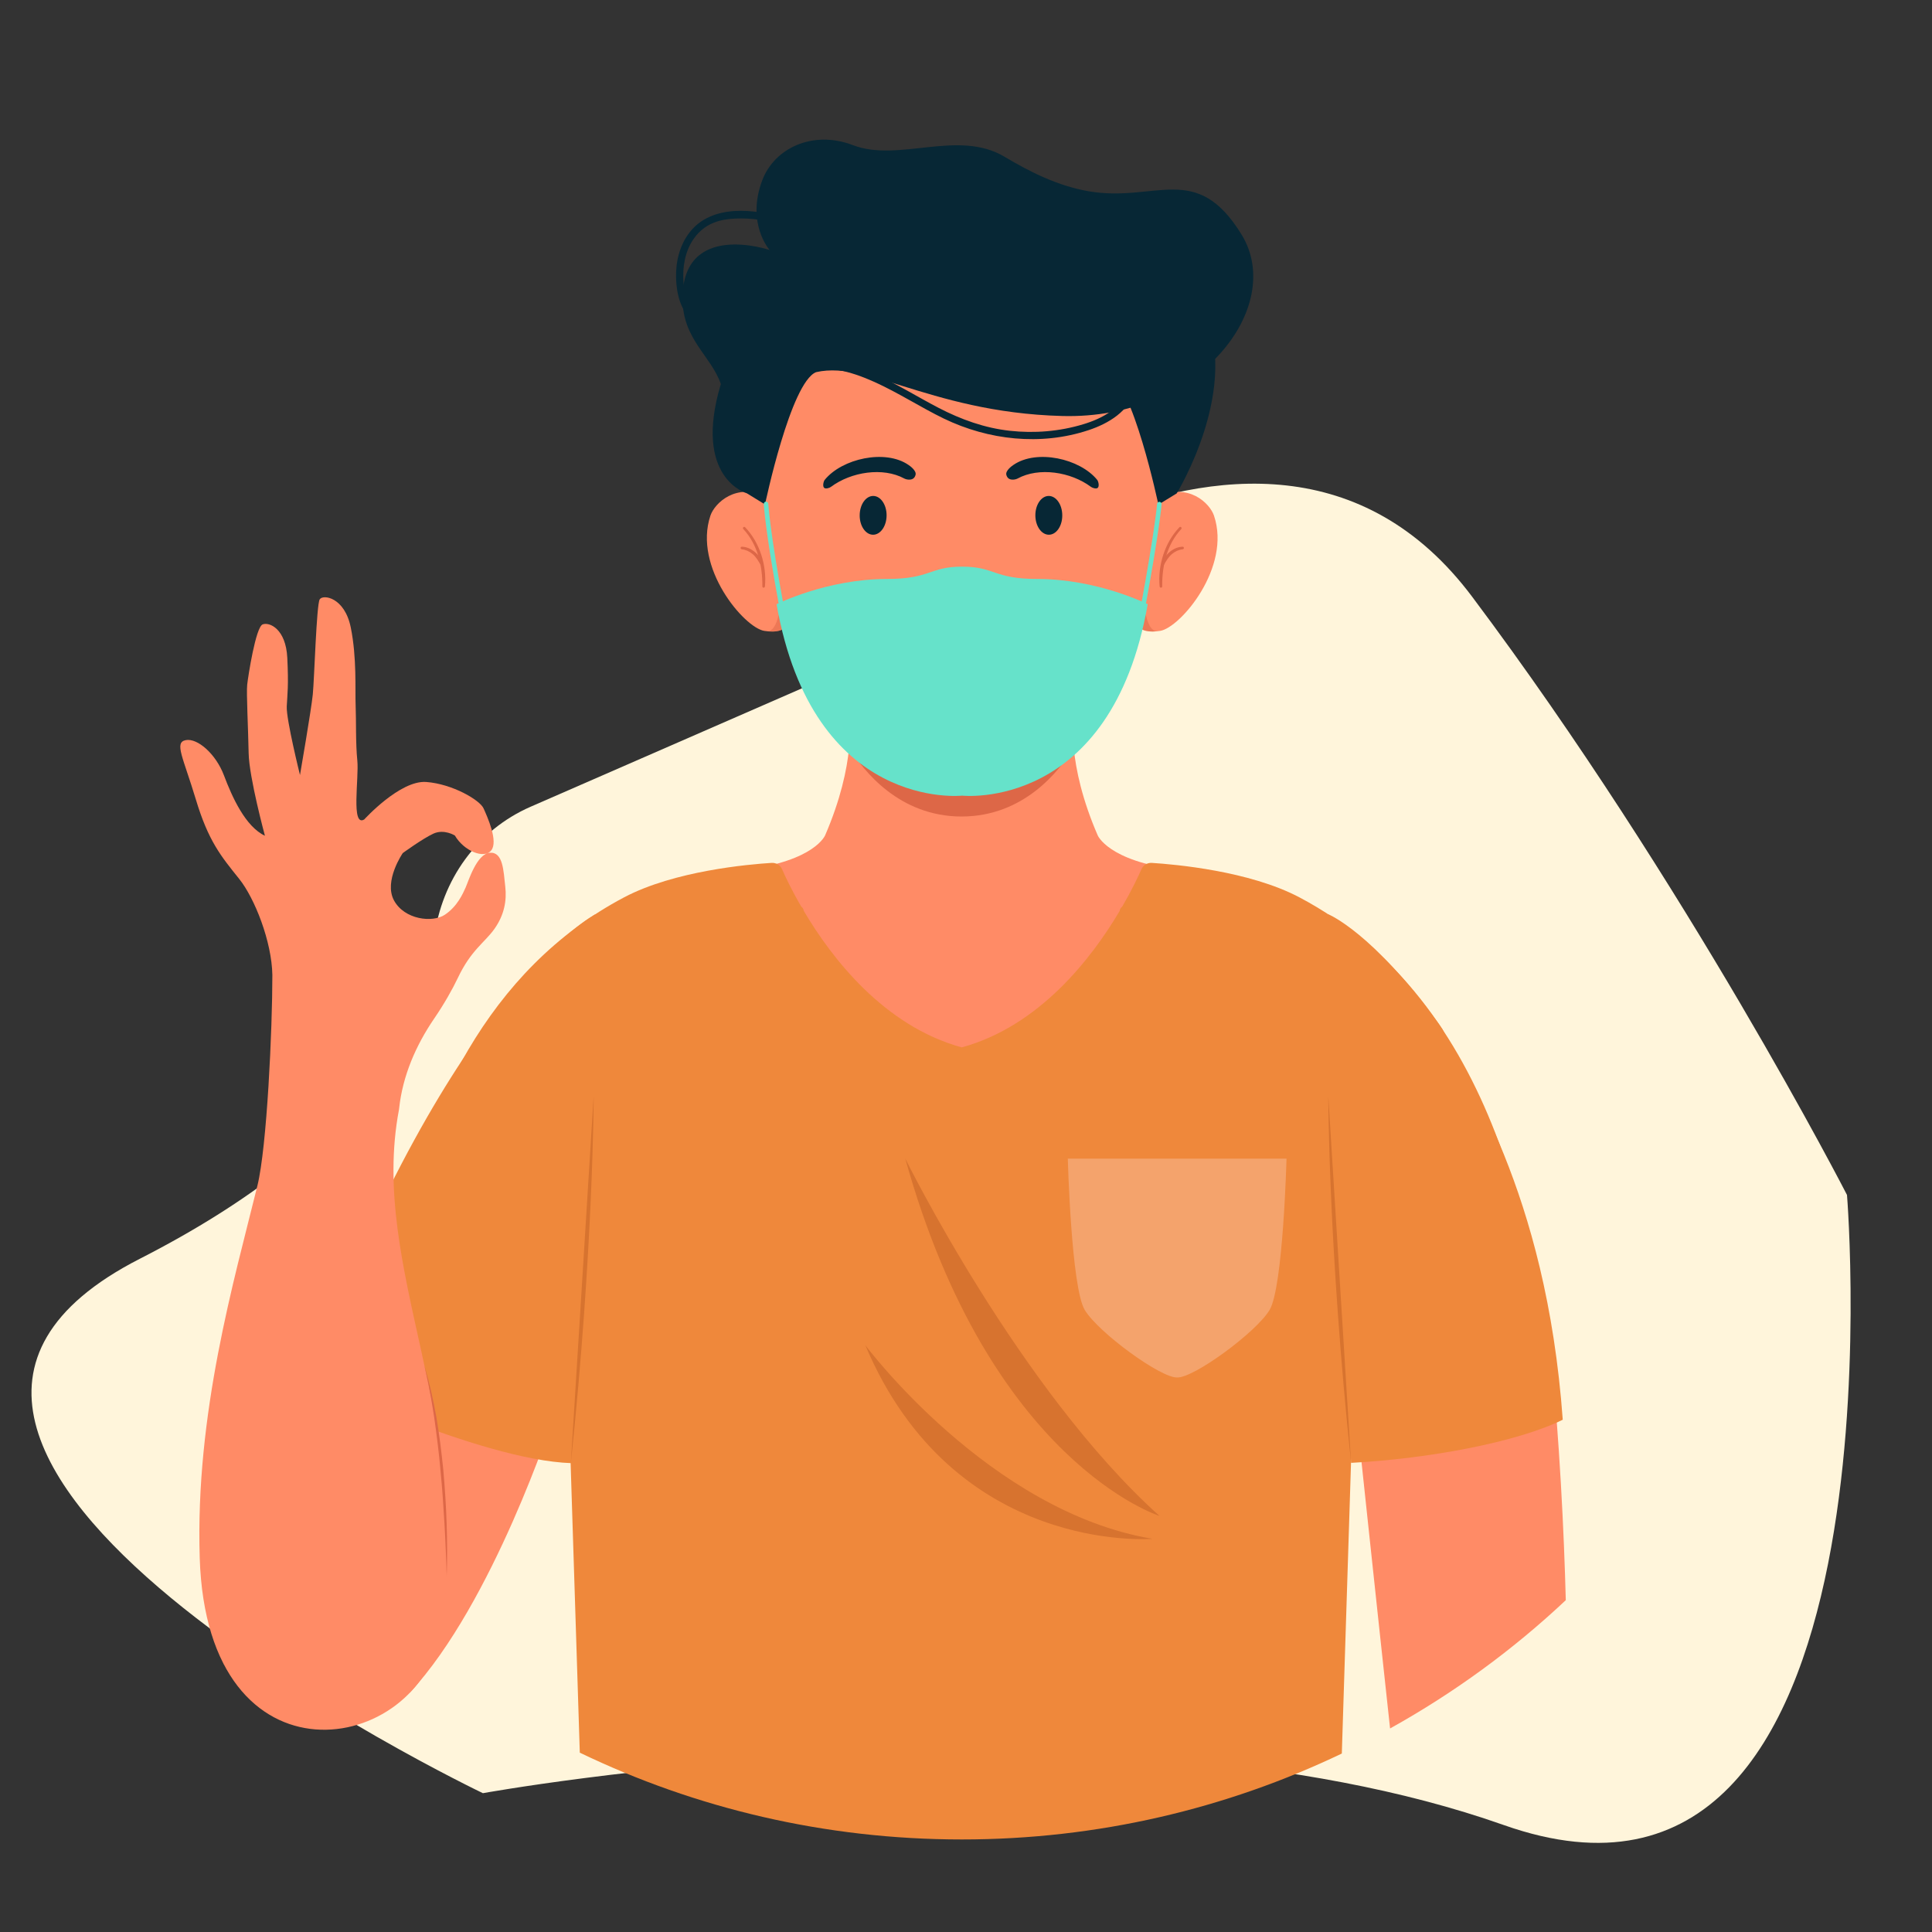 <?xml version="1.0" encoding="utf-8"?>
<!-- Generator: Adobe Illustrator 24.0.2, SVG Export Plug-In . SVG Version: 6.00 Build 0)  -->
<svg version="1.1" xmlns="http://www.w3.org/2000/svg" xmlns:xlink="http://www.w3.org/1999/xlink" x="0px" y="0px"
	 viewBox="0 0 400 400" style="enable-background:new 0 0 400 400;" xml:space="preserve">
<rect x="0" y="0" width="400" height="400" fill="#333333" stroke="none"/>
<g id="Capa_1" style="display:none;">
	<path style="display:inline;fill:#FFF5DB;" d="M188.36,99.78c0,0,81.19-78.37,125.93-14.25s77.88,133.59,77.88,133.59
		s13.26,172.77-71.25,140.71s-212.1-7.12-212.1-7.12S-40.3,276.12,37.58,233.37c47.14-25.87,59.07-53.7,61.14-71.64
		c1.49-12.89,8.94-24.09,20.01-29.28L188.36,99.78z"/>
	<g style="display:inline;">
		<path style="fill:#1C2026;" d="M214.94,14.87c36.09-0.92,61.14,33.87,68.2,65.94c2.46,11.19,3.35,23.25,3.34,34.68
			c0,28.4-11.72,51.18-30.26,71.09c-14.44,15.5-33.81,13.66-52.99,17.35c-7.91,1.52-21.38,5.39-28.08-0.78
			c-6.33-5.82-4.52-15.34-4.51-23.3c0.02-17.09-5.47-33.98-9.78-50.45c-4.41-16.81-8.21-36.07-3.51-53.53
			c5.9-21.91,15.02-45.46,36.74-55.95C200.82,16.68,207.9,15.05,214.94,14.87z"/>
		<g>
			<g>
				<path style="fill:#1C2026;" d="M172.41,42.82c-5.28,11.42-8.68,24.6-8.68,37.07c0,23.82,9.97,55.18,34.51,67.19
					c12.1,5.92,18.5,6.62,30.89,2.32c10.46-3.63,22.99-9.54,32.44-16.47c28.06-20.6,31.8-56.21,23.68-78
					c-5.61-15.06-22.14-35.53-40.42-37.76C212.48,13.22,187.77,9.63,172.41,42.82z"/>
			</g>
			<g>
				<path style="fill:#F6B5A0;" d="M276.65,92.97c0.14,8.98-4.85,19.17-12.94,22.9c-10.96,5.07-15.19-4.99-15.19-14.83
					c-0.01-7.93,3.47-21.59,12.46-24.42C269.45,73.96,276.54,85.6,276.65,92.97z"/>
			</g>
			<g>
				<rect x="205.15" y="113.97" style="fill:#F6B5A0;" width="53.8" height="66.9"/>
			</g>
			<g>
				<path style="fill:#F1927C;" d="M242.53,151c5.4-11.33,8.61-22.79,7.7-37.04l-45.1,0.03l0.05,58.15
					C219.34,169.96,236.78,163.07,242.53,151z"/>
			</g>
			<g>
				<path style="fill:#F6B5A0;" d="M185.84,243.6l-9.74,24.01l-7.48,18.44c0,0.01-0.01,0.02-0.01,0.04l-5.43,13.37l-0.01,0.01
					l-5.45,13.45l-7.43,18.31l-6.55,16.16v0.01l-0.13,0.32c-6.28,7.97-12.78,10.35-18.75,9.85c-0.69-0.05-1.36-0.13-2.02-0.27
					c-0.01,0-0.01-0.01-0.01-0.01c-0.16-0.01-0.32-0.05-0.48-0.09c0.05-0.05,0.11-0.09,0.16-0.12l0.01-0.01
					c-7.63-5.34-14.79-11.3-21.42-17.81c-0.09-11.74,0.55-22.01,1.72-31.14c1.77-13.91,4.77-25.2,8.29-35.13l0.01-0.01
					c5.3-14.98,11.79-26.86,17.08-39.91c0,0,9.89-28.84,26.11-39.3c0.65-0.43,1.32-0.82,1.99-1.17c0.67-0.37,1.37-0.7,2.07-0.98
					c1.05-0.44,2.13-0.81,3.22-1.05l0.05-0.01l0.05-0.01l0.07-0.02c1.15-0.27,2.32-0.43,3.52-0.46c1.65-0.07,3.34,0.07,5.07,0.49
					c0.03,0,0.04,0.01,0.06,0.01c0.05,0.01,0.1,0.02,0.15,0.04c0,0,5.88,2.04,10.64,10.14v0.01c0.98,1.64,1.89,3.53,2.71,5.72v0.01
					C186.93,214.47,188.53,226.29,185.84,243.6z"/>
			</g>
			<g>
				<path style="fill:#F6B5A0;" d="M332.24,210.25l-13.59,47.83l-0.21,0.74l-1.59,5.57v0.01l-0.74,2.63l-1.57,5.5l-28.06,98.77
					l-0.93,3.26l-0.03,0.06c-20.19,8.46-42.34,13.12-65.6,13.12c-21.28,0-41.62-3.91-60.39-11.05l-1.65-57.55c0.01,0,0.01,0,0-0.01
					l-0.17-6.22l-0.16-5.5l-0.5-17.43l-0.37-12.84l-1.41-49.09l-0.28-9.81v-0.01l-0.18-6.35v-0.01l-0.51-18.11l-0.01-0.4l2-0.77
					l2.1-0.81l3.19-1.22l0.05-0.01l0.05-0.01l0.07-0.02l1.54-0.61c0.01-0.01,0.02-0.01,0.02-0.01l2.49-0.95v-0.01l4.59-1.76
					l0.04-0.01l15.75-6.06h0.01l9.47-3.64l0.28-0.11l2.37-0.91l6.72-2.59h0.11l30.04-0.07l23.72-0.05l0.04,0.02l4.71,2.33l1.05,0.53
					l16.52,8.24l19.2,9.57l23.5,11.71L332.24,210.25z"/>
			</g>
			<g>
				<path style="fill:#F6B5A0;" d="M254.15,117.4c-5.14,12.94-12.16,23.58-24.35,31.08c-11.92,7.34-24.25,11.09-35.77,1.6
					c-9.16-7.56-15.1-18.58-18.44-29.7c-7.69-25.58-1.86-61,14.4-81.63c17.85-22.66,52.36-17.63,65.72,7.61
					C266.59,66.92,262.46,96.5,254.15,117.4z"/>
			</g>
			<g>
				<g>
					<path style="fill:#F1927C;" d="M263.45,107.95c-0.68,0-1.3-0.45-1.49-1.13c-2.76-9.85-0.64-19.17,5.03-22.17
						c0.75-0.4,1.69-0.11,2.09,0.65c0.4,0.76,0.11,1.69-0.65,2.09c-4.25,2.25-5.78,10.42-3.49,18.6c0.23,0.83-0.25,1.68-1.07,1.91
						C263.73,107.92,263.59,107.95,263.45,107.95z"/>
				</g>
				<g>
					<path style="fill:#F1927C;" d="M271.64,95.4c-0.2,0-0.41-0.04-0.61-0.13c-2.36-1-5.45-1.57-7.05-0.57
						c-0.72,0.45-1.68,0.24-2.13-0.49c-0.46-0.72-0.23-1.68,0.49-2.13c3.42-2.14,8.45-0.28,9.91,0.35c0.79,0.33,1.15,1.24,0.81,2.03
						C272.82,95.05,272.25,95.4,271.64,95.4z"/>
				</g>
			</g>
			<g>
				<path style="fill:#EF883B;" d="M336.25,231.35c-1.2,3.8-3.62,7.82-5.8,11.89c-0.23,6.77-2.04,14.13-4.22,21.48
					c-0.79,2.74-1.66,5.48-2.51,8.18c-0.35,1.6-0.74,3.19-1.17,4.81v0.01c-0.44,1.64-0.9,3.31-1.39,5.07
					c-0.18,0.62-0.35,1.26-0.54,1.91c-0.63,2.19-1.31,4.51-2.03,7.08c-3.68,13.03-4.85,30.01-11,42.27l-10.37,35.13
					c-2.77,1.42-5.59,2.76-8.45,4.03c-1.05,0.47-2.11,0.93-3.18,1.38c-0.02,0-0.04,0.01-0.06,0.03
					c-20.19,8.46-42.34,13.12-65.6,13.12c-21.28,0-41.62-3.91-60.39-11.05c-1.89-0.72-3.76-1.48-5.63-2.26l-3.23-38.59l-0.39-4.62
					l-1-12.07v-0.01l-0.68-8.2v-0.01l-0.27-3.14l-0.34-4.08c-0.23-0.64-0.47-1.27-0.7-1.88c-4.66-12.44-9.68-20.84-11.48-34.34
					c-0.26-1.91-0.13-4.19,0.26-6.75v-0.01c0.09-0.56,0.2-1.14,0.32-1.73c0.01-0.07,0.04-0.13,0.06-0.21
					c1.26-6.48,4.05-14.35,7.14-21.85c0.01-0.03,0.03-0.05,0.03-0.06c1.6-3.91,3.28-7.72,4.83-11.18c0.87-1.92,1.7-3.73,2.46-5.39
					c0.8-1.74,1.52-3.3,2.13-4.66l1.8-3.76v-0.01l5.13-10.71l5.33-11.12l0.27-0.58l0.27-0.54v-0.01l0.68-1.43l3.89-1.36l0.06-0.01
					l15.92-5.54l9.21-3.2c0,0,0.04,0.02,0.1,0.06c0.06,0.04,0.13,0.09,0.24,0.15c2.4,1.42,17.21,9.51,38.74,7.29
					c5.55-0.56,11.45-1.81,17.81-4.04h0.09c2.1-0.73,4.24-1.56,6.42-2.53c1.21-0.54,2.42-1.1,3.65-1.71
					c0.34-0.17,0.69-0.34,1.04-0.53c0.15-0.07,0.31-0.15,0.46-0.23c0.28,0.12,0.58,0.24,0.88,0.38c4.63,1.99,11.17,4.68,18.14,7.54
					c7.33,2.99,15.15,6.17,21.73,8.9h0.01c0.01,0,0.03,0.01,0.04,0.01c3.73,1.55,7.05,2.96,9.67,4.09
					c7.29,3.18,11.9,4.01,18.92,7.72c1.63,0.86,2.81,2.16,3.63,3.76h0.01C340.33,214.4,338.26,224.94,336.25,231.35z"/>
			</g>
			<g>
				<g>
					<path style="fill:#21263D;" d="M192.53,87.27c-0.16,2.85-1.68,5.08-3.39,4.98c-1.71-0.1-2.96-2.48-2.8-5.33
						c0.16-2.85,1.68-5.07,3.38-4.98C191.45,82.04,192.7,84.42,192.53,87.27z"/>
				</g>
				<g>
					<path style="fill:#21263D;" d="M229.54,89.38c-0.16,2.85-1.68,5.07-3.39,4.97c-1.71-0.1-2.96-2.48-2.8-5.33
						c0.16-2.84,1.68-5.07,3.38-4.98C228.45,84.15,229.71,86.54,229.54,89.38z"/>
				</g>
				<g>
					<path style="fill:#F1927C;" d="M203.68,111.75c-0.07,0-0.14,0-0.21-0.01c-4.33-0.58-7.76-2.41-9.42-5
						c-0.89-1.39-1.16-2.89-0.75-4.21c0.21-0.67,1-1.82,4.04-6.03c2.01-2.79,5.27-7.3,6.02-8.85l-5.25-9.71
						c-0.41-0.75-0.13-1.69,0.63-2.1c0.74-0.4,1.69-0.13,2.1,0.63l5.54,10.24c0.06,0.1,0.1,0.21,0.13,0.31
						c0.34,1.2-0.23,2.39-6.65,11.28c-1.5,2.08-3.37,4.68-3.62,5.22c-0.1,0.35,0.04,0.94,0.43,1.54c0.43,0.67,2.22,2.92,7.22,3.59
						c0.85,0.11,1.44,0.89,1.33,1.74C205.1,111.19,204.44,111.75,203.68,111.75z"/>
				</g>
				<g>
					<path style="fill:#1C2026;" d="M227.1,78.02c3.16,0.08,7.04,1.32,9.73,2.3c-0.01-6.58-13.64-6.85-17.03-6.58
						c-1.63,0.13-3.14,0.79-2.19,4.51C218.1,80.14,221.12,77.87,227.1,78.02z"/>
				</g>
				<g>
					<path style="fill:#1C2026;" d="M190.07,75.9c-3.15-0.28-7.15,0.51-9.93,1.17c0.76-6.53,14.32-5.25,17.67-4.6
						c1.61,0.32,3.03,1.14,1.67,4.74C198.77,79.04,196.03,76.44,190.07,75.9z"/>
				</g>
				<g>
					<path style="fill:#F1927C;" d="M234.83,101.86c-0.12,2.02-3.92,3.45-8.5,3.19c-4.58-0.26-8.19-2.11-8.08-4.14
						c0.11-2.02,3.92-3.45,8.5-3.19C231.33,97.98,234.95,99.83,234.83,101.86z"/>
				</g>
				<g>
					<path style="fill:#F1927C;" d="M193.97,99.53c-0.12,2.02-3.92,3.45-8.5,3.19c-4.58-0.26-8.19-2.11-8.08-4.13
						c0.12-2.03,3.92-3.45,8.5-3.19C190.46,95.65,194.09,97.5,193.97,99.53z"/>
				</g>
			</g>
			<g>
				<path style="fill:#1C2026;" d="M240.59,51.32c0,0,0.9,10.81,2.32,19.31c1.11,0.83,11.04,17.18,12.22,17.89
					c0.35,0.21,3.26-0.74,3.26-0.74c0.46-4.59,3.53-8.54,8.96-8.76c3.91-0.15,7.19,4.81,8.24,9c0.25-4.14,0.69-9.41,0.73-13.83
					c0.04-4.19-0.21-8.69-0.74-12.99c-1.23-10.01-2.04-15.5-6.84-24.89c-5.16-10.1-13.21-17.92-24.6-20.75
					c-13.74-3.42-36.19-6.17-47.83,2.3c-5.97,4.34-14.81,14.54-12.11,27.28C184.21,45.14,205.45,33.3,240.59,51.32z"/>
			</g>
			<g>
				<path style="fill:#F6B5A0;" d="M388.85,235.89c-2.19,20.91-8.19,40.68-17.27,58.62c-16.39-10.26-33.24-21.01-45.35-29.78
					c-2.7-1.94-5.16-3.8-7.33-5.52c-0.16-0.13-0.31-0.26-0.45-0.38c-1.25-1-2.39-1.97-3.42-2.87c-2.62-2.31-4.5-4.31-5.46-5.91
					c-14.46-26.26,5.1-40.85,14.38-43.92c1.98-0.65,3.48-0.78,4.11-0.39c2.48,0.47,5.55,1.31,9.09,2.53h0.01
					C349.96,212.65,368.97,221.94,388.85,235.89z"/>
			</g>
			<g>
				<path style="fill:#EF883B;" d="M388.94,235.07c-0.03,0.28-0.05,0.55-0.09,0.82c-2.19,20.91-8.19,40.68-17.27,58.62
					c-1.32,2.6-2.7,5.17-4.16,7.7c-0.29,0.5-0.57,1.01-0.88,1.52c-2.68-1.44-5.32-2.9-7.92-4.35
					c-14.04-7.86-26.86-15.76-36.07-21.64v-0.01c-0.83-0.53-1.64-1.04-2.41-1.54c-0.39-0.24-0.77-0.49-1.14-0.73v-0.01
					c-1.65-1.05-3.14-2.03-4.46-2.9c-4.14-2.71-6.51-4.34-6.51-4.34c-1.3-1.36-2.52-2.71-3.65-4.07
					c-25.8-30.87-9.69-60.96-3.93-69.72c1.07-1.65,1.8-2.54,1.8-2.54c0.88,0.26,1.76,0.51,2.64,0.8h0.01c0.01,0,0.03,0.01,0.04,0.01
					C331.97,201.02,363.41,218.74,388.94,235.07z"/>
			</g>
			<g>
				<path style="fill:#EF883B;" d="M329.52,347.69c-0.53,0.44-1.05,0.88-1.57,1.31c-9.45,7.78-19.74,14.57-30.72,20.19
					c-2.77,1.42-5.59,2.76-8.45,4.03c-1.05,0.47-2.11,0.93-3.18,1.38c-0.02,0-0.04,0.01-0.06,0.03
					c-20.19,8.46-42.34,13.12-65.6,13.12c-21.28,0-41.62-3.91-60.39-11.05c-1.89-0.72-3.76-1.48-5.63-2.26
					c-4.66-1.97-9.22-4.14-13.65-6.5c1.44-9.31,3.09-15.59,3.09-15.59l0.21-2.65c0,0-0.01,0,0-0.01l0.18-2.28v-0.01l1.78-22.91
					l0.63-7.85c0-0.01,0-0.01,0-0.01l0.66-8.46l0.49-6.33l0.09-1c0-0.01,0-0.01,0-0.01l1.43-18.33c2.57-1.91,5.19-3.68,7.88-5.33
					c2.09-1.28,4.22-2.49,6.38-3.62c3.09-1.65,6.23-3.13,9.43-4.48c1.19-0.5,2.38-0.99,3.59-1.44c4.11-1.6,8.28-2.99,12.51-4.18
					c43.65-12.34,92.17-4.57,115.76,0.7c5.27,1.18,9.29,2.24,11.73,2.91c0.54,0.15,0.99,0.27,1.36,0.38c0.9,0.26,1.37,0.4,1.37,0.4
					c0.45,2.8,0.89,5.59,1.31,8.36c0.34,2.22,0.69,4.44,1.02,6.62C324.92,308.13,327.76,331.84,329.52,347.69z"/>
			</g>
			<g>
				<path style="fill:none;" d="M224.77,187.28c-10.26,0-19.51-2.72-28.14-8.26c-0.72-0.46-0.92-1.42-0.46-2.14
					c0.46-0.72,1.42-0.93,2.14-0.47c9.82,6.31,20.06,8.69,32.22,7.49l1.94-0.18c8.52-0.81,22.78-2.17,28.05-7.13
					c0.62-0.59,1.6-0.55,2.18,0.07c0.59,0.62,0.55,1.6-0.07,2.19c-6.04,5.68-20.38,7.04-29.87,7.95l-1.93,0.19
					C228.77,187.18,226.75,187.28,224.77,187.28z"/>
			</g>
			<g>
				<path style="fill:none;" d="M330.86,346.54c-0.45,0.38-0.89,0.76-1.34,1.15c-0.53,0.44-1.05,0.88-1.57,1.31
					c-1.71-22.63-3.94-43.67-7.32-64.29c-0.51-3.09-1.05-6.18-1.61-9.26v-0.01c-0.49-2.68-1-5.35-1.54-8.02c-0.21-1-0.4-2-0.61-3.01
					c-0.59-2.82-1.2-5.63-1.83-8.46c-0.47-2.02-0.93-4.03-1.42-6.05c-0.2-0.83,0.32-1.67,1.14-1.87c0.83-0.18,1.66,0.32,1.87,1.15
					c0.72,2.97,1.39,5.94,2.04,8.9c0.1,0.38,0.17,0.76,0.25,1.12c1.36,6.17,2.57,12.33,3.65,18.51v0.01
					C326.5,299.85,328.98,322.31,330.86,346.54z"/>
			</g>
			<g>
				<path style="fill:#EF883B;" d="M203.78,241.95l-15.16,21.48l-22.61,32.03l-2.82,4l-0.01,0.01l-5.61,7.96l-8.27,11.72v0.01
					l-3.76,5.32l-8.33,11.8l-14.66,20.79c-7.63-5.34-14.79-11.3-21.42-17.81c-3.69-3.61-7.21-7.38-10.56-11.32
					c-2.67-3.12-5.21-6.33-7.64-9.64l-3.37-4.77c24.49-85.16,52.16-104.72,52.16-104.72c7.77-10.17,18.07-15.19,26.59-17.68
					c1.77-0.51,3.46-0.92,5.02-1.23c0.01-0.01,0.02-0.01,0.02-0.01c0.77-0.16,1.52-0.29,2.22-0.42c1.87-0.31,3.51-0.49,4.84-0.6
					h0.04c2.33-0.2,3.73-0.16,3.73-0.16c3.31,0.56,6.27,1.42,8.91,2.51c7.39,3.07,12.33,8.02,15.58,13.66
					C207.81,220.71,203.78,241.95,203.78,241.95z"/>
			</g>
			<g>
				<path style="fill:none;" d="M147.27,308.23c-0.75,0-1.41-0.55-1.53-1.31c-0.71-4.63-3.06-9.92-5.54-15.51
					c-4.04-9.09-8.23-18.49-5.73-26.38c4.13-13.07,10.34-31.9,14.43-43.8c0.28-0.81,1.14-1.23,1.96-0.96
					c0.81,0.28,1.23,1.16,0.96,1.96c-4.08,11.87-10.28,30.67-14.41,43.72c-2.14,6.78,1.79,15.63,5.6,24.2
					c2.58,5.79,5.01,11.26,5.78,16.3c0.13,0.85-0.45,1.63-1.29,1.76C147.42,308.23,147.34,308.23,147.27,308.23z"/>
			</g>
			<g>
				<path style="fill:none;" d="M361.02,298.2c2.16,1.46,4.3,2.8,6.4,4.01c-0.29,0.5-0.57,1.01-0.88,1.52
					c-0.22,0.38-0.45,0.77-0.67,1.15c-2.16-1.24-4.35-2.6-6.57-4.11c-0.48-0.32-0.72-0.86-0.67-1.39c0.01-0.26,0.1-0.53,0.26-0.76
					C359.36,297.9,360.32,297.72,361.02,298.2z"/>
			</g>
			<g>
				<path style="fill:none;" d="M286.49,371.3c0.77,0.67,1.53,1.32,2.28,1.92c-1.05,0.47-2.11,0.93-3.18,1.38
					c-0.01-0.01-0.02-0.01-0.04-0.04c-4.43-3.69-8.89-8.38-13.02-12.73c-2.75-2.87-5.34-5.6-7.66-7.76
					c-7.76-7.26-13.62-14.77-19.83-22.74c-2.37-3.04-4.78-6.12-7.33-9.25c-0.54-0.66-0.44-1.63,0.22-2.16
					c0.66-0.55,1.63-0.45,2.17,0.21c2.57,3.14,4.99,6.24,7.37,9.3c6.13,7.87,11.93,15.3,19.51,22.39c2.4,2.22,5.01,4.98,7.79,7.89
					C278.52,363.64,282.54,367.87,286.49,371.3z"/>
			</g>
			<g>
				<path style="fill:none;" d="M255.61,372.56c-0.74,0-1.39-0.54-1.52-1.29c-0.69-4.08-1.11-8.2-1.27-12.26
					c-0.03-0.86,0.63-1.57,1.49-1.61c0.98,0.08,1.57,0.63,1.6,1.49c0.15,3.93,0.56,7.92,1.23,11.87c0.14,0.84-0.42,1.64-1.26,1.78
					C255.78,372.55,255.69,372.56,255.61,372.56z"/>
			</g>
			<g>
				<g>
					<g>
						<path style="fill:#21263D;" d="M200.83,134.07c-8.44-4.46-5.44-23.49,4.24-14.53C210.23,124.32,211.56,139.74,200.83,134.07z"
							/>
					</g>
					<g>
						<path style="fill:#E6475B;" d="M206.83,121.82c3.54,6.08,3.36,17.2-6,12.25c-0.69-0.36-1.26-0.84-1.8-1.37
							C199.85,127.95,202.27,123.75,206.83,121.82z"/>
					</g>
				</g>
				<g>
					<path style="fill:#BAD7E9;" d="M186.43,128.53c0,0-13.37-2.79-12.3,2.35C174.13,130.89,175.36,135.96,186.43,128.53z"/>
				</g>
				<g>
					<path style="fill:#BAD7E9;" d="M177.38,137.8c0,0-13.62,0.96-11.2,5.62C166.18,143.42,168.75,147.96,177.38,137.8z"/>
				</g>
				<g>
					<path style="fill:#BAD7E9;" d="M191.01,136.82c0,0-13.09,3.91-9.71,7.92C181.3,144.74,184.8,148.61,191.01,136.82z"/>
				</g>
			</g>
		</g>
		<g>
			<g>
				<path style="fill:#F5AD93;" d="M178.92,212.38c0,0-0.26,2.63-1.18,7.72c-1.71,9.53-5.73,27.7-14.66,53.43
					c-1.8,5.18-3.79,10.67-6.01,16.46c-2.52,6.59-5.33,13.58-8.46,20.93v0.01c-0.81,1.87-1.61,3.75-2.46,5.67c0,0,0,0,0,0.01
					c-2.75,6.29-5.72,12.84-8.96,19.65c-2.6,5.51-5.37,11.19-8.31,17.04c-1.06,1.65-2.44,3.06-4.02,4.25
					c-0.25,0.21-0.52,0.4-0.77,0.59l-1.73-0.95c0.05-0.05,0.11-0.09,0.16-0.12l0.01-0.01c-7.63-5.34-14.79-11.3-21.42-17.81
					c-3.69-3.61-7.21-7.38-10.56-11.32c1.23-4.51,2.63-7.33,2.63-7.33c3.36-4.28,6.58-8.44,9.65-12.49
					c13.48-17.76,24.23-33.34,32.74-46.58c0,0,0-0.01,0.01-0.01c0.17-0.27,0.33-0.52,0.5-0.78v-0.01c2.22-3.46,4.29-6.77,6.2-9.9
					c5.46-8.94,9.74-16.56,13.01-22.77c2.81-5.3,4.89-9.59,6.38-12.81c0.13-0.28,0.26-0.55,0.38-0.82c1.91-4.19,2.7-6.34,2.7-6.34
					l11.95,3.62L178.92,212.38z"/>
			</g>
			<g>
				<g>
					<path style="fill:#F5AD93;" d="M156.11,175.92c0.7-5.13,4.43-9.84,9.97-10.77c6.92-1.22,18.76-7.47,22.03-3.35
						c4.53,5.7-4.2,23.77-5.29,30.58c-0.77,4.78-2.9,17.4-7.24,20.36c-7.59,5.16-14.43,5.3-14.65-2.31
						C160.67,200.66,155.62,179.48,156.11,175.92z"/>
				</g>
				<g>
					<path style="fill:#F29676;" d="M185.9,165.53c-4.38,1.19-11.89,3.58-15.93,6.31c-0.33,0.41-0.67,0.81-0.92,1.24
						c-2.38,4.04,1.34,9.56,1.42,13.86c0.13,6.52-2.08,15.43,2.3,20.88c1.18,1.47,2.58,2.65,4.06,3.74
						c3.52-4.25,5.33-14.88,6.01-19.18c0.85-5.33,6.35-17.53,6.55-25.32C188.15,167.63,187.25,165.17,185.9,165.53z"/>
				</g>
				<g>
					<path style="fill:#21263D;" d="M176.04,169.15c-0.33,0-0.63-0.22-0.72-0.55c-0.11-0.4,0.12-0.81,0.52-0.92l7.91-2.19
						c0.4-0.11,0.81,0.12,0.92,0.52c0.11,0.4-0.12,0.81-0.52,0.92l-7.91,2.19C176.18,169.14,176.11,169.15,176.04,169.15z"/>
				</g>
			</g>
			<g>
				<path style="fill:#D7732F;" d="M175.26,232.78c2.95,6.48,0.77,14.83,0.77,14.83c-0.97,7.48-2.15,14.63-3.52,21.43
					c-1.18,5.93-2.49,11.6-3.89,17c0,0.01-0.01,0.02-0.01,0.04c-0.84,3.21-1.71,6.34-2.6,9.37c-2.56,8.66-5.32,16.57-8.11,23.68
					v0.01c-2.41,6.17-4.85,11.73-7.21,16.69c-2.53,5.33-4.95,9.95-7.12,13.83v0.01c-5.01,8.92-8.7,13.97-9.36,14.86
					c-3.45-2.02-6.82-4.16-10.11-6.4l-1.73-0.95c0.05-0.05,0.11-0.09,0.16-0.12l0.01-0.01c-7.63-5.34-14.79-11.3-21.42-17.81
					c-3.69-3.61-7.21-7.38-10.56-11.32c-2.67-3.12-5.21-6.33-7.64-9.64c7.18-15.41,14.94-27.91,28.21-45.31l0.01-0.01
					c8.05-10.56,18.11-22.9,31.3-38.8c1.59-2.64,2.98-4.69,4.2-6.28c0.66-0.87,1.27-1.59,1.82-2.2c1.32-1.44,2.35-2.26,3.12-2.73
					c1.21-0.72,1.78-0.57,1.78-0.57l1.66-4.14v-0.01l2.48-6.18c1.27,1.25,2.7,2.31,4.18,3.2c6.11,3.69,13.3,4.62,16.07,4.85
					c0.76,0.05,1.18,0.06,1.18,0.06L175.26,232.78z"/>
			</g>
		</g>
		<path style="fill:#1C2026;" d="M244.57,81.2c2.87,21.47-0.63,42.93-4.02,64.12c-1.53,9.52-4.43,18.77-5.33,28.4
			c-0.68,7.21-2.2,23.93,6.28,27.46c10.95,4.56,23.54-7.13,32.39-12.2c10.76-6.17,22.33-11.6,30.29-21.48
			c14.91-18.5,8.4-43.83,1.84-63.85c-6.38-19.46-9.21-41.75-20.3-59.26c-5.35-8.46-14.41-17.62-23.97-21.33
			c-12.73-4.93-37.77-8.82-37.71,10.89c0.03,9.89,9.98,16.64,14.03,24.77C241.5,65.61,243.51,73.27,244.57,81.2z"/>
	</g>
</g>
<g id="Capa_2" style="display:none;">
	<path style="display:inline;fill:#FFF5DB;" d="M204.37,114.91c-7.07-0.51-14.19-0.01-21.11,1.55
		c-35.19,7.93-143.29,38.31-172.53,117.44c-1.51,4.08-2.97,7.98-4.38,11.71c-16.66,43.93,12.05,91.93,58.63,98.03
		c68.54,8.98,151.59,17.1,176.91,7.89c29.67-10.79,67.26-17.17,89.76-20.3c15.42-2.14,29.74-9.13,40.91-19.98
		c21.38-20.77,46.33-56.46,9.68-87.68c-27.95-23.81-46.55-49.17-58.16-68.55c-12.27-20.49-33.62-33.85-57.44-35.59L204.37,114.91z"
		/>
	<g style="display:inline;">
		<g>
			<path style="fill:#A0A0BC;" d="M290.61,313.67l-149.45,40.79c-1.69,0.46-3.44-0.54-3.9-2.23L68.91,101.79
				c-0.46-1.69,0.54-3.44,2.23-3.9L220.58,57.1c1.69-0.46,3.44,0.54,3.9,2.23l68.36,250.45C293.3,311.47,292.3,313.21,290.61,313.67
				z"/>
			<path style="fill:#C7C7E2;" d="M290.61,313.67l-134.77,36.78c-1.69,0.46-3.44-0.54-3.9-2.23L83.59,97.78
				c-0.46-1.69,0.54-3.44,2.23-3.9L220.58,57.1c1.69-0.46,3.44,0.54,3.9,2.23l68.36,250.45C293.3,311.47,292.3,313.21,290.61,313.67
				z"/>
			
				<rect x="115.21" y="100.68" transform="matrix(0.965 -0.263 0.263 0.965 -47.031 56.703)" style="fill:#FCDCC8;" width="145.65" height="206.27"/>
			<path style="fill:#FCBF95;" d="M231.13,85.14l1.62,5.95c-37.96,54.99-72.69,111.87-104.42,170.58l-25-91.6
				c11.91-20.28,24.22-40.39,36.91-60.12L231.13,85.14z"/>
			<path style="fill:#FCBF95;" d="M244.23,133.14l23.1,84.62c-19.63,28.92-39.02,57.99-58.22,87.21l-64.17,17.52l-7.95-29.11
				C172.04,239.46,207.79,186.05,244.23,133.14z"/>
			<path style="fill:#A0A0BC;" d="M260.08,309.77l-72.37,19.75c-0.39,0.11-0.8-0.13-0.91-0.52l-2.78-10.18
				c-0.11-0.39,0.13-0.8,0.52-0.91l72.37-19.75c0.39-0.11,0.8,0.13,0.91,0.52l2.78,10.18C260.71,309.25,260.47,309.66,260.08,309.77
				z"/>
			<path style="fill:#A0A0BC;" d="M203.69,79.75l-87.81,23.97c-0.21,0.06-0.42-0.07-0.48-0.27l-1.43-5.24
				c-0.06-0.21,0.07-0.42,0.27-0.48l87.81-23.97c0.21-0.06,0.42,0.07,0.48,0.27l1.43,5.24C204.02,79.48,203.9,79.69,203.69,79.75z"
				/>
		</g>
		<path style="fill:#FC7F7A;" d="M251.92,135.27c5.35,14.29-1.9,30.21-16.19,35.56c-14.29,5.35-30.21-1.9-35.56-16.2
			c-5.35-14.29,1.9-30.21,16.2-35.56C230.66,113.73,246.58,120.98,251.92,135.27z"/>
		<path style="fill:#FC7F7A;" d="M205.55,196.86c2.21,5.92-0.79,12.51-6.71,14.73c-5.92,2.21-12.51-0.79-14.72-6.71
			c-2.22-5.92,0.79-12.51,6.71-14.73C196.74,187.94,203.33,190.95,205.55,196.86z"/>
		
			<ellipse transform="matrix(0.903 -0.43 0.43 0.903 -72.245 132.287)" style="fill:#FC7F7A;" cx="256.39" cy="225.89" rx="22.58" ry="22.58"/>
		<path style="fill:#FC7F7A;" d="M282.03,182.68c1.38,3.69-0.49,7.8-4.18,9.18c-3.69,1.38-7.8-0.49-9.18-4.18
			c-1.38-3.69,0.49-7.8,4.18-9.18C276.54,177.12,280.65,178.99,282.03,182.68z"/>
		<path style="fill:#FC7F7A;" d="M197.44,245.1c1.55,4.15-0.55,8.77-4.7,10.32s-8.77-0.55-10.32-4.7s0.55-8.77,4.7-10.32
			C191.26,238.84,195.89,240.95,197.44,245.1z"/>
		<path style="fill:#FC7F7A;" d="M188.28,118.48c1.09,2.92-0.39,6.17-3.31,7.26c-2.92,1.09-6.17-0.39-7.26-3.31
			c-1.09-2.92,0.39-6.17,3.31-7.26C183.93,114.08,187.18,115.56,188.28,118.48z"/>
		<path style="fill:#FC7F7A;" d="M260.99,116.44c1.46,3.9-0.52,8.25-4.42,9.71c-3.9,1.46-8.25-0.52-9.71-4.42
			c-1.46-3.9,0.52-8.25,4.42-9.71C255.18,110.56,259.53,112.54,260.99,116.44z"/>
		<path style="fill:#FC7F7A;" d="M185.51,172.75c0.72,1.94-0.26,4.1-2.2,4.82c-1.94,0.73-4.1-0.26-4.82-2.2
			c-0.73-1.94,0.26-4.1,2.2-4.82C182.62,169.83,184.78,170.81,185.51,172.75z"/>
		<path style="fill:#FC7F7A;" d="M225.48,208.6c0.86,2.31-0.31,4.87-2.61,5.74s-4.87-0.31-5.74-2.61c-0.86-2.3,0.31-4.87,2.61-5.74
			C222.05,205.12,224.62,206.29,225.48,208.6z"/>
	</g>
</g>
<g id="Capa_3" style="display:none;">
	<path style="display:inline;fill:#FFF5DB;" d="M322.86,228.8c-7.9-50.62-42.49-92.4-88.92-110.49c-7.6-2.96-12.7-10.15-13.26-18.28
		c-2.35-34.59-24.31-66.37-58.88-79.54C114.53,2.47,60.24,27.33,42.94,74.87c-10.89,29.93-5.21,61.99,12.51,85.94
		c4.85,6.55,5.6,15.26,1.72,22.43c-12.62,23.3-18.93,50.52-16.62,79.37c5.55,69.44,61.35,124.92,130.81,130.13
		c38.76,2.91,74.55-9.73,101.77-32.33c6.91-5.74,16.6-6.44,24.37-1.93c23.5,13.63,54.18,10.19,74.05-10.31
		c22.3-23.01,22.73-59.97,0.95-83.47c-9.18-9.9-20.8-16.02-33.02-18.37C330.8,244.65,324.22,237.54,322.86,228.8z"/>
	<g style="display:inline;">
		<g>
			<path style="fill:#EF8A3D;" d="M57.57,264.67l0.22,0.1c1.08-2.72,2.16-5.44,3.27-8.13c10.72-26.79,21.76-53.39,33.11-79.89
				c0.98-2.37,2-4.71,3.01-7.08c-19.24-0.75-38.47-1.46-57.71-2.15c-5.35,32.05-11.62,66.34-15.13,98.58
				C35.42,265.63,46.49,265.16,57.57,264.67z"/>
			<path style="fill:#F2A064;" d="M93.62,286.82c5.25,0.07,10.48-2.24,14.02-6.09l-0.22-0.19c2.44-4.36,1.91-10.06-0.75-14.33
				c-2.65-4.24-7.18-7.13-12.01-8.46c-4.11-1.11-8.38-1.18-12.62-0.68c-0.41,0.19-0.79,0.44-1.14,0.73
				c-4.72,3.51-6.34,10.56-4.48,16.29c2.18,6.65,8.37,11.78,15.3,12.61C92.35,286.79,92.98,286.82,93.62,286.82z"/>
			<path style="fill:#EF8A3D;" d="M269.85,168.95c10.44,29.21,20.85,58.43,31.3,87.64c0.66,1.93,1.36,3.83,2.05,5.76
				c10.25-0.15,26.04-0.83,36.32-1.32c-9.3-36.02-18.25-72.1-26.88-108.27c-11.46,3.53-31.11,6.77-45.07,9.83
				C268.33,164.71,269.09,166.83,269.85,168.95z"/>
			<path style="fill:#F2A064;" d="M127.48,312.49c6.49-0.63,12.69-3.28,18.01-7.07c3.86-2.75,7.35-6.23,9.53-10.37
				c0.06-0.38,0.1-0.76,0.16-1.11c0.45-6.14-2.64-12.44-7.86-15.7c-4.24-2.63-9.49-3.27-14.43-2.61c-4.94,0.66-9.62,2.52-14.18,4.54
				c-2.12,0.95-4.65,1.89-6.58,0.63c-0.51-0.35-0.95-0.82-1.49-1.08c-0.7-0.35-1.58-0.32-2.25,0.09c-0.22,0.32-0.48,0.63-0.76,0.92
				c-3.55,3.86-8.77,6.16-14.02,6.09c1.26,7.34,5.24,14.15,11.02,18.87c5.91,4.82,13.63,7.35,21.22,6.95
				C126.4,312.61,126.94,312.58,127.48,312.49z"/>
			<path style="fill:#F2A064;" d="M194.52,193.14c20.77,19.39,41.54,38.77,62.3,58.16c6.61,6.14,13.18,12.32,19.79,18.47
				c0.32,0.29,0.63,0.57,0.92,0.89c0.63-0.41,1.2-0.88,1.8-1.36c6.52-5.12,13.74-9.35,21.4-12.54l0.41-0.16
				c-10.44-29.21-20.85-58.43-31.3-87.64c-12.56-0.9-24.99-3.44-36.92-7.51c-8.73-2.98-17.21-6.76-25.24-11.32
				c-1.83-1.01-3.73-2.12-5.82-2.28c-1.68-0.16-3.32,0.31-4.94,0.79c-9.53,2.77-18.99,5.61-28.45,8.51
				c-5.95,1.86-11.93,3.72-17.6,6.31c-0.82,0.38-1.61,0.76-2.41,1.17c-2.47,1.23-4.91,2.68-6.52,4.93
				c-2.44,3.35-2.57,7.78-3.3,11.83c-2.29,12.62-11.19,23.47-12.35,36.25c-0.16,1.93-0.07,4.11,1.26,5.51
				c0.32,0.35,0.7,0.6,1.07,0.82c1.3,0.73,2.94,0.86,4.46,0.83c15.25-0.21,29.97-10.16,35.84-24.26c0.41-0.95,0.82-1.99,1.74-2.5
				c0.73-0.38,1.58-0.31,2.41-0.28C180.46,198.13,187.96,196.52,194.52,193.14z"/>
			<path style="fill:#F2A064;" d="M184,301.19c-1.45-4.05-4.58-7.57-8.53-9.44c-6.23-2.92-13.86-1.88-19.71,1.82
				c-0.19,0.51-0.44,1.01-0.73,1.49c-2.19,4.14-5.67,7.62-9.53,10.37c-5.32,3.79-11.52,6.44-18.01,7.07
				c1.67,5.76,6.51,10.26,12.04,12.57c5.76,2.35,12.18,2.58,18.32,1.82c0.22-0.03,0.44-0.06,0.66-0.09
				c6.77-0.94,13.51-3.15,18.71-7.61c4.28-3.7,7.29-9.1,7.58-14.71C184.66,303.37,184.41,302.26,184,301.19z"/>
			<path style="fill:#F2A064;" d="M184.78,304.48c-0.29,5.6-3.3,11.01-7.58,14.71c-5.19,4.46-11.94,6.66-18.71,7.61
				c5.59,5.57,13.72,8.52,21.6,7.74c7.88-0.75,15.32-5.21,19.72-11.81c1.43-2.15,2.57-4.62,2.85-7.15c0.13-1.01,0.13-2.02-0.06-3.04
				c-0.38-2.15-1.51-4.15-2.94-5.79c-3.67-4.24-9.52-6.4-15.06-5.65C184.79,302.23,184.85,303.37,184.78,304.48z"/>
			<path style="fill:#FFC494;" d="M61.06,256.63c6.61,0.38,13.21,0.76,19.82,1.19c0.38-0.33,0.76-0.54,1.14-0.76
				c4.28-0.49,8.56-0.43,12.62,0.7c4.87,1.3,9.37,4.22,12.02,8.45c2.65,4.28,3.2,9.97,0.76,14.35l0.22,0.16
				c0.27-0.27,0.54-0.6,0.76-0.92c0.65-0.38,1.57-0.43,2.27-0.11c0.54,0.27,0.98,0.76,1.46,1.08c1.95,1.3,4.44,0.33,6.61-0.6
				c4.55-2.06,9.21-3.9,14.14-4.55c4.98-0.65,10.24,0,14.46,2.6c5.2,3.25,8.29,9.59,7.85,15.71c0.16-0.16,0.38-0.27,0.54-0.38
				c5.9-3.68,13.49-4.71,19.71-1.79c3.95,1.84,7.09,5.36,8.56,9.42c0.22-0.05,0.43-0.05,0.65-0.11c5.52-0.76,11.37,1.41,15.06,5.63
				c1.41,1.68,2.55,3.68,2.92,5.79c0.16,1.03,0.16,2.06,0.05,3.03c7.47,2.82,15.71,3.41,23.5,1.73c0.16,0,0.38-0.05,0.49-0.05
				c3.19-0.76,6.44-1.9,9.1-3.84c2.38-1.73,4.33-4.22,5.2-6.99c2.27,0.6,4.55,0.97,6.88,1.03c3.63,0.05,7.26-0.81,10.29-2.6
				c0.97-0.65,1.9-1.35,2.71-2.17c3.3-3.36,4.66-8.77,2.55-13l0.05-0.76c6.44,0.49,13.11-3.36,15.81-9.26
				c0.7-1.62,1.19-3.52,0.76-5.31c-0.38-1.41-1.41-2.6-2.49-3.68c-0.27-0.32-0.6-0.6-0.92-0.87c-6.61-6.17-13.16-12.35-19.77-18.47
				c-20.8-19.39-41.54-38.78-62.34-58.17c-6.55,3.36-14.03,4.98-21.39,4.6c-0.81-0.05-1.68-0.11-2.44,0.27
				c-0.92,0.49-1.3,1.57-1.73,2.49c-5.85,14.14-20.58,24.05-35.85,24.26c-1.52,0.05-3.14-0.11-4.44-0.81
				c-0.38-0.22-0.76-0.49-1.08-0.81c-1.3-1.41-1.41-3.57-1.25-5.52c1.14-12.78,10.02-23.61,12.35-36.23c0.7-4.06,0.87-8.5,3.3-11.86
				c1.62-2.22,4.06-3.68,6.5-4.93c0.81-0.38,1.57-0.76,2.44-1.14c5.63-2.6,11.64-4.5,17.6-6.34c9.42-2.87,18.9-5.74,28.43-8.5
				c1.62-0.49,3.25-0.97,4.93-0.81c2.11,0.16,4.01,1.3,5.85,2.33c8.02,4.55,16.46,8.34,25.24,11.32l0.05-0.33
				c6.55,0.92,13.38-1.08,18.41-5.31c2.55-2.17,4.66-5.96,2.71-8.66c-0.97-1.35-2.71-1.9-4.28-2.33c-9.42-2.6-19.28-3.95-27.89-8.61
				c-3.41-1.9-6.77-4.39-10.72-4.82c-4.01-0.43-7.91,1.3-11.59,3.03c-17.06,7.91-34.12,15.87-51.18,23.78
				c-12.24,5.69-24.42,11.37-36.61,17.06l0.05,0.16c-5.85,0.98-11.81,1.41-17.76,1.3C82.83,203.23,71.78,229.87,61.06,256.63z"/>
		</g>
		<path style="fill:#F2A064;" d="M206.75,238.99c11.52,10.82,23.42,21.25,35.66,31.24c5.66,4.62,11.31,9.85,17.53,13.69
			c6.82,4.21,11.89-1.95,15.59-7.18c2.01-2.84,6.44,0.28,4.42,3.13c-3.67,5.18-8.68,11.21-15.67,11.04
			c-3.45-0.08-6.48-1.77-9.19-3.76c-3.69-2.7-7.26-5.61-10.83-8.47c-14.37-11.5-28.25-23.61-41.67-36.21
			C200.06,240.08,204.24,236.62,206.75,238.99z"/>
		<path style="fill:#F2A064;" d="M194.31,260.98c16.29,12.92,32,26.55,47.11,40.83c2.53,2.39-1.64,5.85-4.15,3.48
			c-14.77-13.96-30.16-27.26-46.09-39.89C188.46,263.25,191.56,258.81,194.31,260.98z"/>
		<path style="fill:#FF5748;" d="M185.92,195.88c0,11.23,9.1,20.33,20.33,20.33c11.22,0,20.32-9.1,20.32-20.33
			c0-11.22-9.1-20.32-20.32-20.32C195.02,175.56,185.92,184.66,185.92,195.88z"/>
		<circle style="fill:#FF5748;" cx="163.13" cy="156.55" r="17.5"/>
		<circle style="fill:#FF5748;" cx="215.59" cy="136.48" r="12.86"/>
		<path style="fill:#FF5748;" d="M191,166.62c0,1.92,1.56,3.48,3.48,3.48c1.92,0,3.48-1.56,3.48-3.48s-1.56-3.48-3.48-3.48
			C192.56,163.14,191,164.7,191,166.62z"/>
		<path style="fill:#FF5748;" d="M237.86,182.71c0,3.95,3.2,7.15,7.15,7.15c3.95,0,7.15-3.2,7.15-7.15c0-3.95-3.2-7.15-7.15-7.15
			C241.06,175.56,237.86,178.76,237.86,182.71z"/>
		<circle style="fill:#FF5748;" cx="238.99" cy="213.58" r="6.02"/>
		<circle style="fill:#FF5748;" cx="170.59" cy="233.04" r="5.16"/>
		<path style="fill:#FF5748;" d="M156.13,190c0,2.57,2.08,4.65,4.65,4.65s4.65-2.08,4.65-4.65c0-2.57-2.08-4.65-4.65-4.65
			S156.13,187.43,156.13,190z"/>
		<path style="fill:#FF5748;" d="M167.1,123.24c0,5.2,4.21,9.41,9.41,9.41c5.2,0,9.41-4.21,9.41-9.41c0-5.2-4.21-9.41-9.41-9.41
			C171.31,113.83,167.1,118.05,167.1,123.24z"/>
	</g>
</g>
<g id="Capa_4">
	<path style="fill:#FFF5DB;" d="M179.26,136.74c0,0,80.93-72.67,125.52-13.21s77.62,123.87,77.62,123.87s13.21,160.2-71.02,130.47
		c-84.23-29.73-211.4-6.61-211.4-6.61s-148.64-71.02-71.02-110.65c46.98-23.99,58.87-49.79,60.94-66.43
		c1.49-11.95,8.91-22.33,19.95-27.15L179.26,136.74z"/>
	<g id="XMLID_2_">
		<g id="XMLID_365_" style="display:none;">
			<path style="display:inline;fill:#DD6747;" d="M167.56,213.46c42.29,0,76.56,34.28,76.56,76.56c0,42.29-34.28,76.56-76.56,76.56
				s-76.56-34.28-76.56-76.56C90.99,247.74,125.27,213.46,167.56,213.46 M167.56,210.46c-43.87,0-79.56,35.69-79.56,79.56
				c0,43.87,35.69,79.56,79.56,79.56s79.56-35.69,79.56-79.56C247.12,246.15,211.43,210.46,167.56,210.46L167.56,210.46z"/>
		</g>
		<g id="XMLID_709_">
			<path id="XMLID_790_" style="fill:#FF8B66;" d="M227.25,172.91c-3.18-7.34-4.5-13.47-4.95-18.1c-0.26-2.55-0.25-4.63-0.15-6.23
				c0.15-2.38,0.5-3.63,0.5-3.63l-1.26,0.33c0.02-0.2,0.04-0.33,0.04-0.33l-22.38,6.26l-22.38-6.26c0,0,0.02,0.13,0.04,0.33
				l-1.26-0.33c0,0,0.36,1.25,0.5,3.63c0.1,1.59,0.11,3.68-0.15,6.23c-0.45,4.62-1.78,10.75-4.95,18.1c0,0-2.07,5.31-16.48,7.15
				c0,0,1.06,3.86,3.65,9.21c0.31,0.63,0.63,1.28,0.98,1.95c0.87,1.67,1.88,3.44,3.04,5.26c1.85,2.91,4.09,5.93,6.76,8.82
				c2.66,7.56,8.53,13.92,15.33,14.97c3.39,0.53,6.59,0.76,9.63,0.75c1.21-0.01,2.4-0.05,3.56-0.13c0.58-0.04,1.15-0.09,1.72-0.15
				c0.57,0.06,1.14,0.11,1.72,0.15c1.16,0.08,2.35,0.13,3.56,0.13c3.03,0.01,6.24-0.22,9.63-0.75c6.79-1.05,12.67-7.41,15.33-14.97
				c2.67-2.89,4.91-5.91,6.76-8.82c1.16-1.82,2.17-3.59,3.04-5.26c0.7-1.33,1.31-2.6,1.83-3.77c1.98-4.38,2.8-7.39,2.8-7.39
				C229.32,178.22,227.25,172.91,227.25,172.91z"/>
			<path id="XMLID_789_" style="fill:#EF883B;" d="M321.75,294.23l-40.48-40.48l-3.46,109.3c-23.83,11.4-50.51,17.79-78.67,17.79
				c-28.33,0-55.17-6.45-79.1-17.97l-0.45-14.24l-3.01-94.87l-5.33,5.33H81.42c6.23-28.69,19.27-58.24,47.82-73.32
				c10.38-5.47,25.7-6.82,30.54-7.12c0.92-0.04,1.75,0.45,2.12,1.28c0.69,1.57,2.01,4.38,3.99,7.77c0.28,0.2,0.49,0.53,0.53,0.9
				c5.78,9.79,16.61,23.83,32.7,28.25c16.1-4.42,26.9-18.46,32.7-28.25c0.04-0.37,0.24-0.69,0.53-0.9c1.97-3.4,3.3-6.21,3.99-7.77
				c0.37-0.83,1.2-1.32,2.1-1.28c4.86,0.31,20.17,1.65,30.56,7.12C309.75,207.3,318.92,258.29,321.75,294.23z"/>
			<g id="XMLID_786_">
				<path id="XMLID_788_" style="fill:#D7732F;" d="M187.43,239.88c0,0,23.63,47.92,52.62,73.97
					C240.05,313.85,204.97,302.82,187.43,239.88z"/>
				<path id="XMLID_787_" style="fill:#D7732F;" d="M179.15,278.5c0,0,25.65,34.42,59.47,40.1
					C238.62,318.59,197.55,322.1,179.15,278.5z"/>
			</g>
			<path id="XMLID_785_" style="fill:#DD6747;" d="M222.29,154.81c-0.26-2.55-0.18-4.63-0.09-6.23l-0.93-1.79l-22.19,5.91
				l-22.19-5.91l-0.93,1.79c0.1,1.59,0.11,3.68-0.15,6.23c3.01,4.88,10.42,14.21,23.23,14.24v0c0.01,0,0.02,0,0.03,0
				c0.01,0,0.02,0,0.03,0v0C211.93,169.03,219.28,159.7,222.29,154.81z"/>
			<g id="XMLID_768_">
				<path id="XMLID_784_" style="fill:#FF8B66;" d="M158.78,102.91c0,0,2.52,8.44,4.58,19.44c1.14,6.07,0.26,9.11-5.11,8.27
					c-4.17-0.65-14.78-13.15-11.16-23.88C147.94,104.22,152.39,99.78,158.78,102.91z"/>
				<g id="XMLID_769_">
					<g id="XMLID_777_">
						<g>
							<path style="fill:#DD6747;" d="M153.89,109.53c2.99,3.21,3.98,7.63,3.95,11.89c0,0.34,0.49,0.33,0.53,0
								c0.42-4.3-1.08-9.13-4.1-12.26C154.03,108.92,153.66,109.28,153.89,109.53L153.89,109.53z"/>
						</g>
					</g>
					<g id="XMLID_770_">
						<g>
							<path style="fill:#DD6747;" d="M153.6,113.73c0.79,0.07,1.58,0.45,2.19,0.96c0.74,0.61,1.19,1.4,1.66,2.22
								c0.15,0.27,0.59,0.09,0.5-0.21c-0.29-0.98-0.99-1.88-1.78-2.51c-0.75-0.59-1.61-0.97-2.57-1
								C153.24,113.18,153.26,113.7,153.6,113.73L153.6,113.73z"/>
						</g>
					</g>
				</g>
			</g>
			<g id="XMLID_751_">
				<path id="XMLID_767_" style="fill:#FF8B66;" d="M240.19,130.62c-0.26,0.04-0.49,0.06-0.72,0.09c-4.72,0.45-5.48-2.58-4.39-8.36
					c0.15-0.78,0.29-1.54,0.44-2.3c1.97-9.85,4.14-17.13,4.14-17.13c6.39-3.13,10.84,1.31,11.68,3.83
					C254.98,117.46,244.36,129.97,240.19,130.62z"/>
				<g id="XMLID_752_">
					<g id="XMLID_760_">
						<g>
							<path style="fill:#DD6747;" d="M244.19,109.16c-3.02,3.13-4.53,7.96-4.1,12.26c0.03,0.33,0.53,0.34,0.53,0
								c-0.04-4.27,0.96-8.69,3.95-11.89C244.79,109.28,244.42,108.92,244.19,109.16L244.19,109.16z"/>
						</g>
					</g>
					<g id="XMLID_753_">
						<g>
							<path style="fill:#DD6747;" d="M244.85,113.19c-0.96,0.03-1.82,0.4-2.57,1c-0.79,0.63-1.49,1.53-1.78,2.51
								c-0.09,0.3,0.35,0.48,0.5,0.21c0.47-0.82,0.93-1.6,1.66-2.22c0.61-0.51,1.39-0.89,2.19-0.96
								C245.19,113.7,245.2,113.18,244.85,113.19L244.85,113.19z"/>
						</g>
					</g>
				</g>
			</g>
			<path id="XMLID_750_" style="opacity:0.5;fill:#DD6747;" d="M239.47,130.71c-4.72,0.45-5.48-2.58-4.39-8.36
				c0.15-0.78,0.29-1.54,0.44-2.3l0.96,0.39C236.48,120.43,236.53,130.45,239.47,130.71z"/>
			<path id="XMLID_749_" style="opacity:0.5;fill:#DD6747;" d="M158.97,130.71c4.72,0.45,5.48-2.58,4.39-8.36
				c-0.15-0.78-0.29-1.54-0.44-2.3l-0.96,0.39C161.96,120.43,161.92,130.45,158.97,130.71z"/>
			<path id="XMLID_748_" style="fill:#FF8B66;" d="M199.12,75.13h-47.56c0,0,4.05,13.77,6.84,29.31
				c4.64,25.9,5.73,59.11,40.73,59.11c35.35,0,36.11-33.12,40.7-59.07c2.72-15.36,6.86-29.35,6.86-29.35H199.12z"/>
			<path id="XMLID_747_" style="fill:#072735;" d="M248.88,63.52c-8.43-16.4-16.19,11.34-16.19,11.34l0.48,1.2l-3.92,1.02
				c5.3,2.15,10.58,27.4,10.58,27.4l3.77-2.31l0-0.01l0.01,0.02C243.61,102.18,257.31,79.92,248.88,63.52z"/>
			<g id="XMLID_741_">
				<g id="XMLID_745_">
					<path id="XMLID_746_" style="fill:#072735;" d="M172.04,100.8c4.17-3.11,10.76-4.14,15.2-1.72c0.39,0.21,1.97,0.64,2.32-0.78
						c0.21-0.85-1.13-1.82-1.48-2.05c-4.8-3.3-13.75-1.32-17.34,3.11c-0.24,0.3-0.5,1.36-0.07,1.67
						C171.01,101.27,171.77,101.01,172.04,100.8z"/>
				</g>
				<g id="XMLID_743_">
					<path id="XMLID_744_" style="fill:#072735;" d="M225.87,100.8c-4.17-3.11-10.76-4.14-15.2-1.72c-0.39,0.21-1.97,0.64-2.32-0.78
						c-0.21-0.85,1.13-1.82,1.48-2.05c4.8-3.3,13.75-1.32,17.34,3.11c0.24,0.3,0.5,1.36,0.07,1.67
						C226.91,101.27,226.15,101.01,225.87,100.8z"/>
				</g>
				<path id="XMLID_742_" style="fill:#072735;" d="M183.56,106.71c-0.01,2.22-1.27,4.01-2.81,4c-1.54-0.01-2.78-1.82-2.76-4.03
					c0.01-2.22,1.27-4.01,2.81-4C182.33,102.69,183.57,104.5,183.56,106.71z"/>
			</g>
			<g id="XMLID_739_">
				<path id="XMLID_740_" style="fill:#072735;" d="M214.36,106.71c0.01,2.22,1.27,4.01,2.81,4c1.54-0.01,2.78-1.82,2.76-4.03
					c-0.01-2.22-1.27-4.01-2.81-4C215.58,102.69,214.35,104.5,214.36,106.71z"/>
			</g>
			<path id="XMLID_738_" style="fill:none;stroke:#DD6747;stroke-width:0.451;stroke-linecap:round;stroke-miterlimit:10;" d="
				M195.01,128.35c0,0,1.03,1.54,4.11,1.54c3.08,0,4.14-1.54,4.14-1.54"/>
			<path id="XMLID_737_" style="fill:#FF8B66;" d="M46.35,344.56c0,0,5.8-30.71,23.78-67.7l44.43,16.57c0,0-12.44,38.4-29.71,57.01"
				/>
			<path id="XMLID_690_" style="fill:#FF8B66;" d="M324.18,331.3c-10.93,10.28-23.16,19.21-36.38,26.56
				c-2.46-22.59-6.9-64.43-6.9-64.43l40.03-14.94C322.92,298.52,323.81,317.24,324.18,331.3z"/>
			<path id="XMLID_735_" style="fill:#EF883B;" d="M123.25,189.3c0,0-29.38,15.06-59.56,95.89c0,0,35.44,17.09,54.6,17.74
				L123.25,189.3z"/>
			<path id="XMLID_692_" style="fill:#EF883B;" d="M323.55,293.94c-9.41,4.64-27.64,8.06-43.83,8.93l-4.7-113.57
				c0,0,9.18,3.67,22.96,22.8c0.02,0,0.69,1.04,0.69,1.04C302.92,222.43,320.11,246.24,323.55,293.94z"/>
			<path id="XMLID_733_" style="fill:#C9593F;" d="M212.39,141.13c-2.62,1.38-7.94,2.39-13.26,2.4c-5.32,0-10.65-1.01-13.27-2.4
				c0,0-1.11-0.6-1.18-0.47c-0.08,0.14,0.83,1.01,1.16,1.28c2.58,2.12,8.26,3.57,13.27,3.58v0c0,0,0.01,0,0.01,0c0,0,0.01,0,0.01,0
				v0c5.01,0,10.69-1.46,13.27-3.58c0.33-0.28,1.24-1.15,1.17-1.28C213.5,140.53,212.39,141.13,212.39,141.13z"/>
			<path id="XMLID_732_" style="fill:#072735;" d="M159.34,51.76c0,0-4.88-5.46-1.54-14.39c2.5-6.7,10.5-10.5,18.78-7.32
				c9.52,3.65,21.75-3.36,31.41,2.41c5.33,3.18,11.04,6.02,17.3,7.12c13.99,2.46,22.38-6.36,31.79,9.03
				c9.09,14.87-8.67,38.28-37.15,37.52c-28.47-0.76-42.01-13.01-53.05-8.41c-11.04,4.6-12.82-16-12.82-16L159.34,51.76z"/>
			<path id="XMLID_731_" style="fill:#072735;" d="M166.51,76.4l-7.17-24.64c0,0-18-6.12-18.03,10.03
				c-0.01,8.48,5.92,11.86,7.93,17.72c-5.85,19.52,5.38,22.62,5.38,22.62l3.77,2.31c0,0,5.28-25.25,10.58-27.4L166.51,76.4z"/>
			<path id="XMLID_728_" style="fill:#D7732F;" d="M275.01,226.96c0,0,0,31.12,4.72,75.91"/>
			<path id="XMLID_725_" style="fill:#D7732F;" d="M122.91,226.96c0,0,0,31.12-4.72,75.91"/>
			<g id="XMLID_718_">
				<g>
					<path style="fill:#072735;" d="M165.43,76.6c11.06-2.25,20.62,5.53,29.96,10.05c9.27,4.48,20.08,5.69,29.95,2.42
						c4.18-1.38,8.42-3.92,9.71-8.39c0.27-0.93-1.17-1.32-1.44-0.4c-1.21,4.18-5.45,6.39-9.34,7.56
						c-4.89,1.48-10.09,1.91-15.17,1.35c-5.23-0.57-10.13-2.34-14.78-4.75c-4.47-2.32-8.74-5.05-13.39-7.02
						c-5.03-2.13-10.47-3.37-15.9-2.26C164.09,75.35,164.49,76.79,165.43,76.6L165.43,76.6z"/>
				</g>
			</g>
			<g id="XMLID_711_">
				<g>
					<path style="fill:#072735;" d="M162.6,45.26c-6.26-2.09-15.2-3.03-19.77,2.78c-2.12,2.69-2.95,6.14-2.86,9.52
						c0.09,3.18,0.88,6.56,3.31,8.78c0.71,0.65,1.77-0.4,1.06-1.06c-2.23-2.04-2.85-5.2-2.88-8.11c-0.03-3.07,0.78-6.23,2.83-8.58
						c2.09-2.4,4.85-3.21,7.95-3.34c3.39-0.15,6.74,0.36,9.95,1.44C163.12,47.01,163.51,45.57,162.6,45.26L162.6,45.26z"/>
				</g>
			</g>
			<path id="XMLID_710_" style="fill:#F4A36C;" d="M243.73,239.88h-22.65c0,0,0.7,26.68,3.51,31.34
				c2.81,4.67,15.77,14.12,19.13,13.97c3.37,0.15,16.32-9.3,19.13-13.97c2.81-4.67,3.51-31.34,3.51-31.34H243.73z"/>
		</g>
		<path id="XMLID_251_" style="fill:#FF8B66;" d="M104.61,183.56c-0.37-3.28-0.45-7.19-3.17-7.01c-2.73,0.17-4.46,5.91-5.04,7.21
			c-0.58,1.29-1.73,3.91-4.29,5.62c-2.55,1.71-8.37,1.04-10.54-2.96c-2.17-4.01,1.82-9.8,1.82-9.8s4.1-2.99,6.33-4.02
			c2.23-1.03,4.46,0.39,4.46,0.39c1.82,3.14,6.01,4.95,7.52,3.08c1.51-1.87-0.81-6.98-1.58-8.7c-0.77-1.73-6.46-5.07-11.88-5.47
			c-5.42-0.4-12.83,7.76-12.83,7.76c-2.78,1.65-1.06-8.59-1.43-12.2c-0.37-3.61-0.22-8.19-0.35-11.43
			c-0.13-3.25,0.27-9.85-1.01-16.13c-1.28-6.28-5.76-6.89-6.43-5.81c-0.67,1.08-1.11,16.49-1.43,19.69
			c-0.32,3.2-2.65,16.68-2.65,16.68s-2.87-11.52-2.74-14.2c0.13-2.68,0.4-4.16,0.11-10.09c-0.3-5.93-3.65-7.43-5.09-6.9
			c-1.45,0.53-3.02,10.77-3.21,12.48c-0.19,1.71,0.21,9.16,0.3,14.2c0.1,5.04,3.37,17.08,3.37,17.08
			c-4.04-1.89-6.79-8.01-8.48-12.49c-1.69-4.48-5.52-7.79-7.93-7.3c-2.41,0.48-0.52,3.55,2.1,12.25c2.62,8.71,5.24,11.8,8.97,16.46
			c3.22,4.01,6.76,12.99,6.88,19.92l0,0c0,11.17-1.11,35.55-3.1,43.63c-4.82,19.6-12.88,47.09-11.94,77.03
			c1.51,48.74,45.79,40.96,49.94,15.12c6.98-43.59-14.94-74.93-8.69-107.89c0.02-0.08,0.03-0.19,0.04-0.32
			c0.73-6.7,3.45-13,7.26-18.57c2.06-3.01,3.8-6.1,4.89-8.4c2.74-5.79,5.56-7.31,7.59-10.17
			C104.41,189.41,104.94,186.46,104.61,183.56z"/>
		<g id="XMLID_326_">
			<path style="fill:#DD6747;" d="M92.48,326.41c-0.03-1.83-0.1-3.67-0.19-5.5c-0.07-1.83-0.16-3.66-0.27-5.49
				c-0.21-3.66-0.46-7.31-0.82-10.96c-0.32-3.65-0.78-7.28-1.29-10.91c-0.3-1.81-0.55-3.62-0.92-5.42c-0.3-1.81-0.73-3.59-1.12-5.39
				c1.04,3.52,1.85,7.11,2.49,10.73c0.61,3.62,1.06,7.27,1.43,10.93c0.31,3.66,0.57,7.33,0.68,11
				C92.59,319.07,92.61,322.74,92.48,326.41z"/>
		</g>
		<g id="XMLID_791_">
			<path id="XMLID_794_" style="fill:#66E2CA;" d="M214.78,119.87c-9.11,0-8.77-2.55-15.58-2.55c-6.81,0-6.48,2.55-15.58,2.55
				c-12.47,0-22.84,5.23-22.84,5.23c7.55,43.02,38.42,39.63,38.42,39.63s30.88,3.39,38.42-39.63
				C237.62,125.1,227.25,119.87,214.78,119.87z"/>
			<path id="XMLID_793_" style="fill:none;stroke:#66E2CA;stroke-width:0.935;stroke-linecap:round;stroke-miterlimit:10;" d="
				M158.6,104.33c0,0,0.26,5.39,3.3,21.79"/>
			<path id="XMLID_792_" style="fill:none;stroke:#66E2CA;stroke-width:0.935;stroke-linecap:round;stroke-miterlimit:10;" d="
				M240.03,104.37c0,0-0.43,5.35-3.46,21.75"/>
		</g>
	</g>
</g>
</svg>
